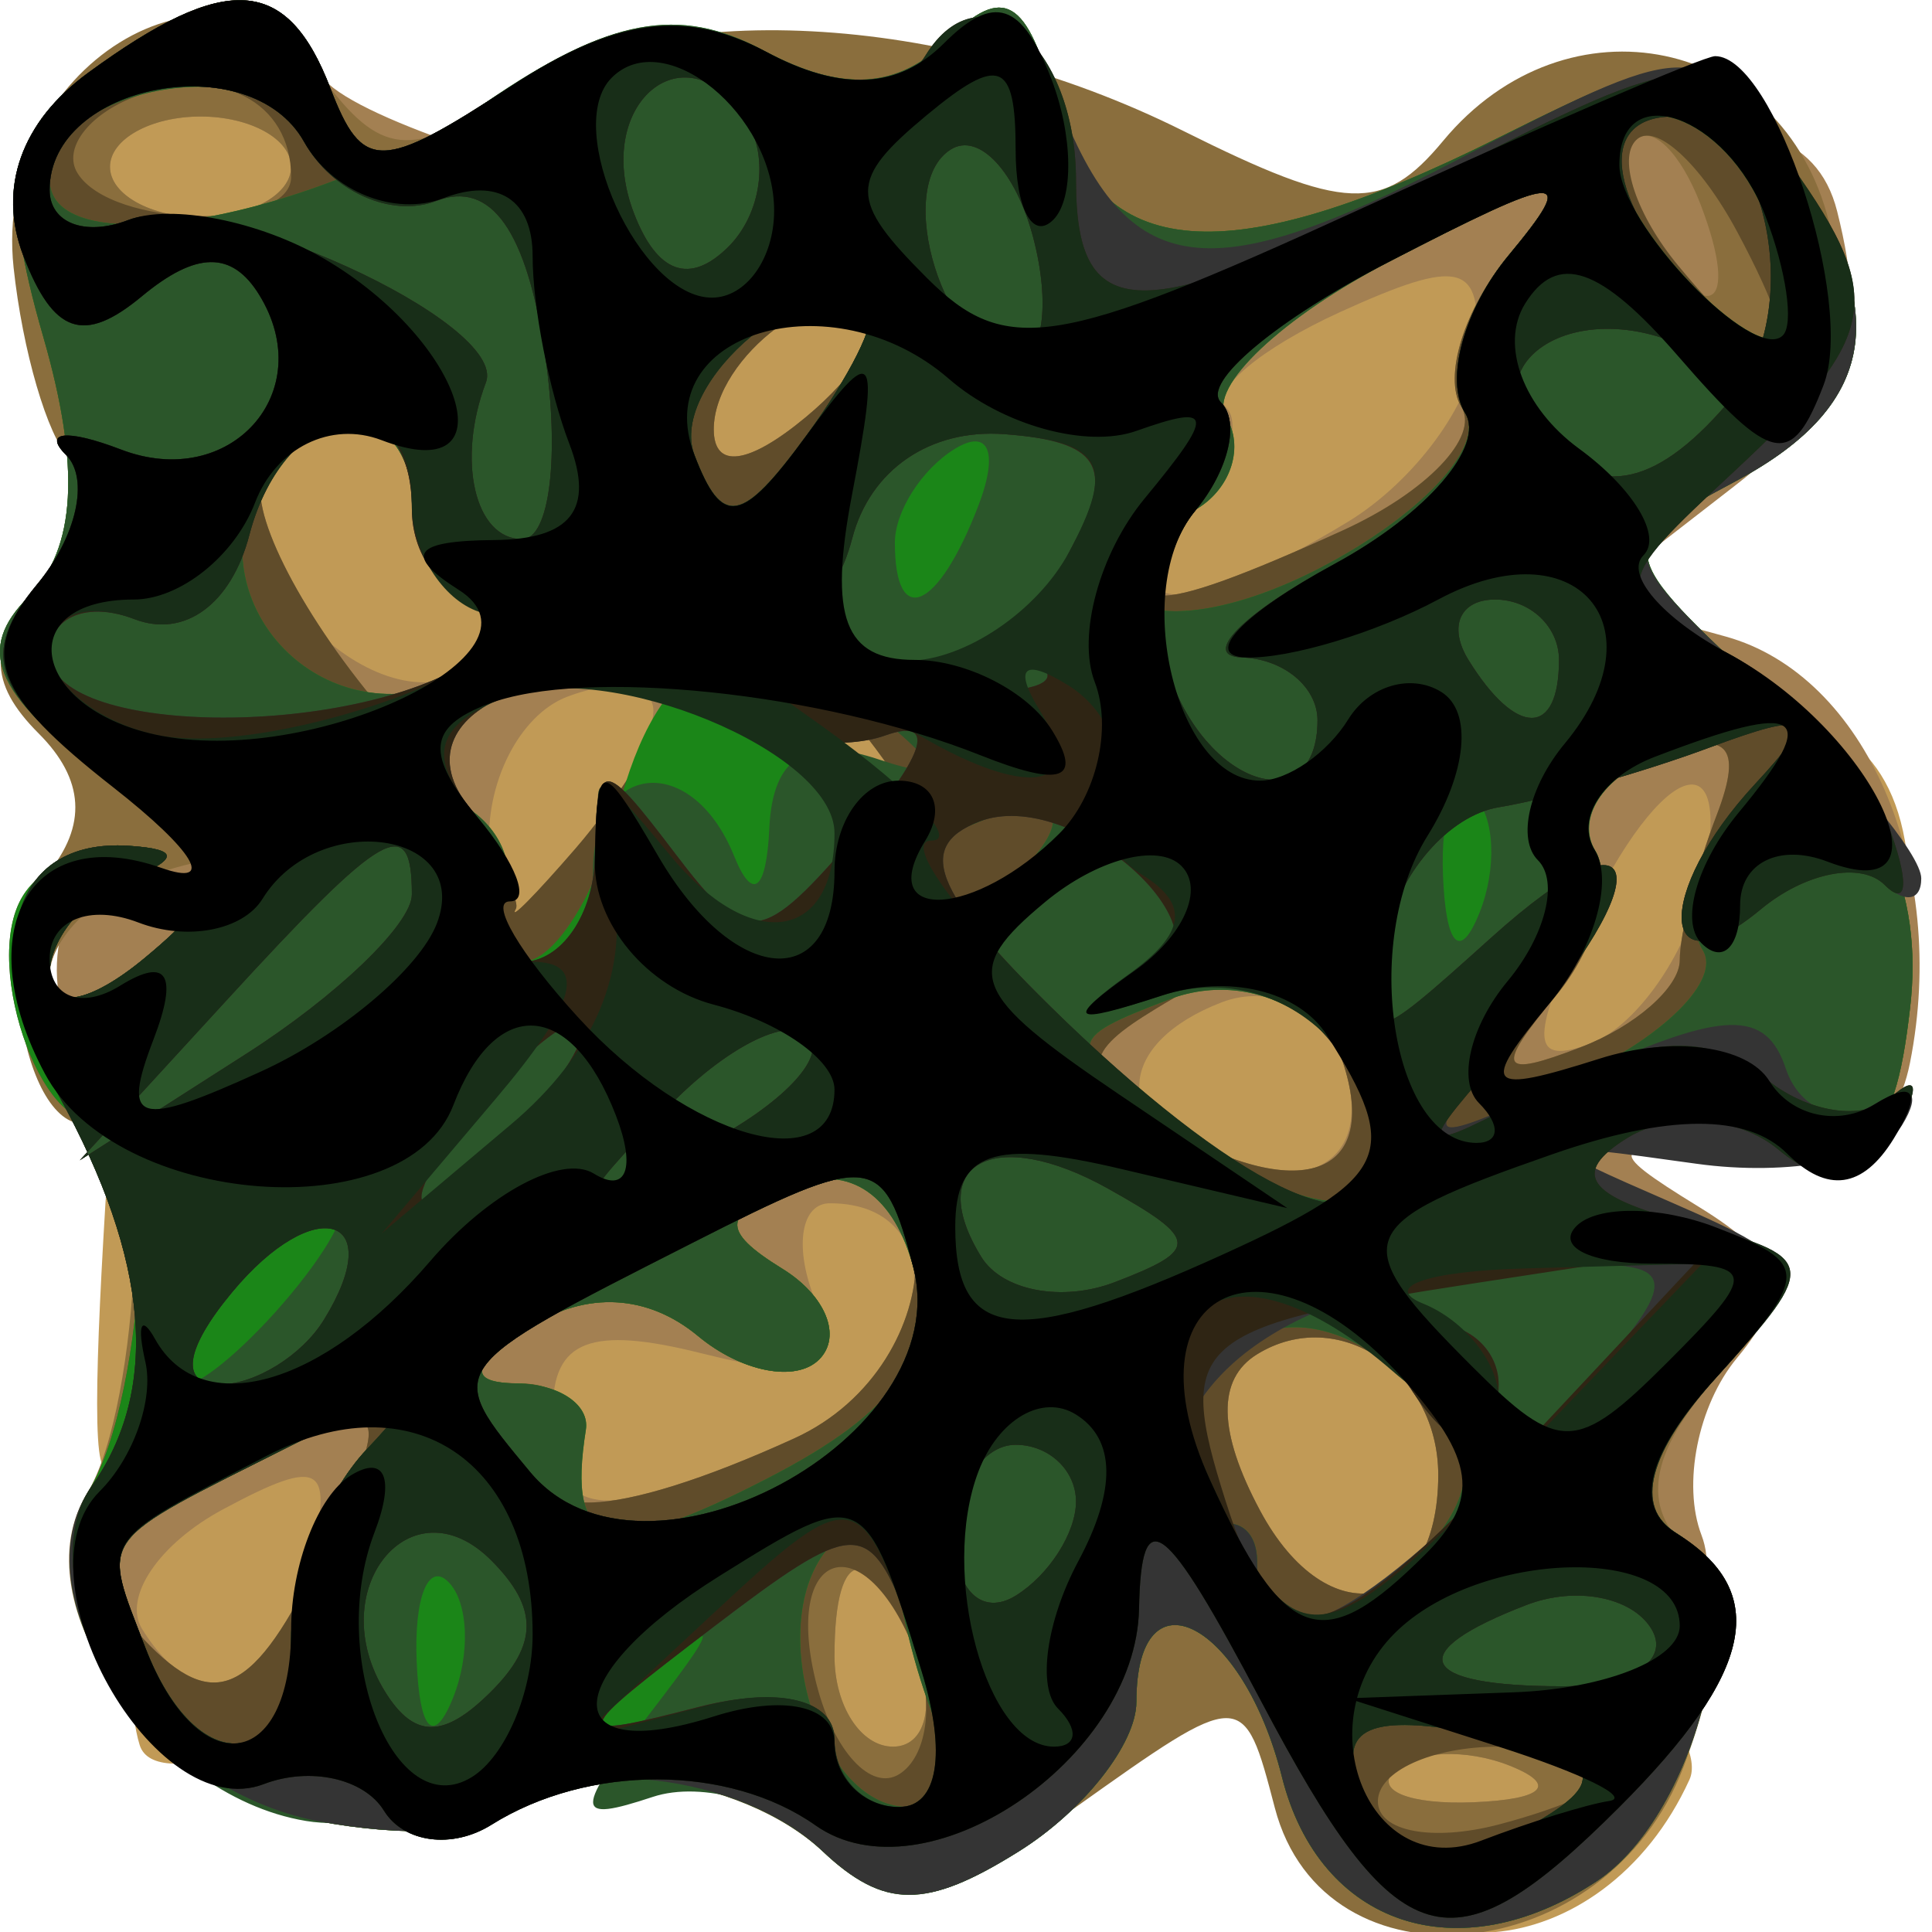<?xml version="1.0" encoding="UTF-8" standalone="no"?>
<!-- Created with Inkscape (http://www.inkscape.org/) -->
<svg
   xmlns:dc="http://purl.org/dc/elements/1.1/"
   xmlns:cc="http://web.resource.org/cc/"
   xmlns:rdf="http://www.w3.org/1999/02/22-rdf-syntax-ns#"
   xmlns:svg="http://www.w3.org/2000/svg"
   xmlns="http://www.w3.org/2000/svg"
   xmlns:sodipodi="http://inkscape.sourceforge.net/DTD/sodipodi-0.dtd"
   xmlns:inkscape="http://www.inkscape.org/namespaces/inkscape"
   sodipodi:docname="46.svg"
   sodipodi:docbase="/home/adam/workspace/Escape-j2se/src/org/spacebar/escape/j2se/resources/tiles"
   inkscape:version="0.43"
   sodipodi:version="0.32"
   id="svg9200"
   height="32px"
   width="32px">
  <defs
     id="defs3" />
  <sodipodi:namedview
     inkscape:window-y="102"
     inkscape:window-x="553"
     inkscape:window-height="541"
     inkscape:window-width="792"
     inkscape:document-units="px"
     inkscape:grid-bbox="true"
     showgrid="true"
     inkscape:current-layer="layer1"
     inkscape:cy="15.999999"
     inkscape:cx="16"
     inkscape:zoom="11.197802"
     inkscape:pageshadow="2"
     inkscape:pageopacity="0.0"
     borderopacity="1.0"
     bordercolor="#666666"
     pagecolor="#ffffff"
     id="base" />
  <g
     inkscape:groupmode="layer"
     inkscape:label="Layer 1"
     id="layer1">
    <g
       style="opacity:1"
       id="g7307"
       transform="translate(-425.497,-209.37)">
      <path
         style="fill:#c19a56"
         d="M 437.683,235.431 C 437.368,234.609 428.323,239.888 427.811,238.275 C 427.466,237.189 427.761,233.675 427.243,233.675 C 426.726,233.675 427.832,222.506 427.916,218.48 C 428.04,212.568 425.791,211.715 427.247,210.901 C 428.506,210.196 431.356,212.376 432.359,213.208 C 433.196,213.903 451.269,211.5 450.906,213.425 L 450.319,221.404 C 452.571,221.424 456.848,219.751 457.112,223.837 C 457.325,227.144 451.351,226.649 449.862,228.74 C 447.285,232.359 454.095,237.497 453.48,238.846 C 452.053,241.978 448.268,242.296 447.488,239.316 C 446.971,237.337 445.588,236.712 443.072,238.691 C 440.054,241.064 438.448,237.425 437.683,235.431 z "
         id="path7333"
         sodipodi:nodetypes="cccccccccccccc" />
      <path
         style="fill:#a38052"
         d="M 438.569,238.733 C 438.18,237.718 433.819,238.366 433.819,239.331 C 433.819,239.439 432.64,238.168 431.198,238.342 C 429.225,238.58 428.039,237.971 427.21,236.151 C 426.604,234.821 427.897,233.86 428.232,232.988 C 428.566,232.115 427.356,228.68 426.611,226.423 C 425.532,223.153 429.881,222.653 428.988,221.578 C 428.131,220.544 427.265,215.889 427.087,214.562 C 426.655,211.336 429.055,208.219 430.822,210.635 C 431.788,211.956 442.645,214.459 445.609,214.088 C 450.983,211.807 455.265,210.235 455.926,212.87 C 456.464,215.014 456.108,215.961 454.212,217.431 L 451.819,219.287 L 454.08,219.913 C 456.402,220.556 457.776,223.733 457.133,226.971 C 456.878,228.253 456.03,228.717 454.295,228.522 C 452.098,228.275 452.023,228.369 453.625,229.353 C 455.042,230.223 455.179,230.764 454.263,231.868 C 453.621,232.642 453.358,233.959 453.679,234.796 C 454,235.633 453.395,236.731 452.874,238.102 C 451.665,241.281 448.112,241.814 447.32,238.786 C 446.803,236.807 445.469,236.63 442.953,238.609 C 439.998,240.933 439.271,240.561 438.569,238.733 z M 450.507,238.617 C 449.785,238.328 448.922,238.364 448.59,238.696 C 448.258,239.028 448.848,239.264 449.903,239.221 C 451.067,239.173 451.304,238.936 450.507,238.617 z M 440.681,236.8 C 439.944,234.879 439.319,234.879 439.319,236.8 C 439.319,237.625 439.755,238.3 440.288,238.3 C 440.821,238.3 440.997,237.625 440.681,236.8 z M 430.604,235.317 C 431.048,233.622 430.843,233.484 429.193,234.368 C 428.132,234.936 427.527,235.828 427.85,236.35 C 428.809,237.902 430.05,237.437 430.604,235.317 z M 449.319,233.8 C 449.319,232.082 447.655,230.975 446.317,231.802 C 445.651,232.213 445.668,233.083 446.367,234.389 C 447.485,236.478 449.319,236.112 449.319,233.8 z M 438.693,233.176 C 440.967,232.14 441.37,229.3 439.244,229.3 C 438.77,229.3 438.65,229.998 438.977,230.851 C 439.449,232.079 439.061,232.273 437.112,231.784 C 435.283,231.325 434.653,231.569 434.653,232.733 C 434.653,234.595 435.398,234.677 438.693,233.176 z M 447.693,226.831 C 447.396,226.058 446.516,225.671 445.736,225.97 C 443.984,226.643 443.898,227.982 445.569,228.582 C 447.374,229.229 448.315,228.453 447.693,226.831 z M 453.627,224.231 C 454.339,221.508 453.039,221.842 451.702,224.725 C 450.828,226.612 450.86,227.03 451.854,226.648 C 452.551,226.381 453.349,225.293 453.627,224.231 z M 436.319,221.14 C 436.319,220.713 435.675,220.61 434.887,220.912 C 434.1,221.214 433.523,222.353 433.605,223.444 C 433.745,225.304 433.833,225.318 435.037,223.672 C 435.742,222.707 436.319,221.568 436.319,221.14 z M 440.319,221.922 C 440.319,221.715 439.532,220.927 438.569,220.172 C 436.983,218.929 436.948,218.964 438.192,220.55 C 439.498,222.216 440.319,222.745 440.319,221.922 z M 433.519,219.533 C 432.859,219.313 432.319,218.496 432.319,217.717 C 432.319,216.246 431.118,215.835 430.021,216.931 C 428.774,218.178 431.305,221.243 433.034,220.579 C 434.093,220.173 434.273,219.785 433.519,219.533 z M 447.819,218.015 C 448.919,217.347 449.876,216.048 449.945,215.128 C 450.051,213.723 449.691,213.629 447.691,214.54 C 446.382,215.137 445.534,215.848 445.806,216.12 C 446.079,216.393 445.801,217.22 445.188,217.958 C 443.815,219.613 445.141,219.641 447.819,218.015 z M 439.91,214.557 C 439.216,213.864 437.319,215.273 437.319,216.481 C 437.319,217.145 437.893,217.069 438.843,216.28 C 439.682,215.584 440.162,214.809 439.91,214.557 z M 430.319,212.133 C 430.319,211.675 429.644,211.3 428.819,211.3 C 427.994,211.3 427.319,211.675 427.319,212.133 C 427.319,212.592 427.994,212.967 428.819,212.967 C 429.644,212.967 430.319,212.592 430.319,212.133 z "
         id="path7329"
         sodipodi:nodetypes="cccccccccccccccccccccccccccccccccccccccccccccccccccccccccccccccccccccccccccccccccc" />
      <path
         style="fill:#8a6e3d"
         d="M 439.151,240.06 C 437.761,238.745 434.889,238.397 433.866,239.42 C 433.54,239.746 432.144,239.798 430.765,239.534 C 428.003,239.006 425.823,235.913 426.939,234.106 C 427.84,232.649 428.04,227.354 427.174,227.89 C 426.03,228.597 425.251,225.087 426.278,223.849 C 426.944,223.047 426.897,222.278 426.138,221.519 C 425.293,220.673 425.297,220.032 426.153,219 C 426.785,218.239 427.006,217.321 426.645,216.96 C 426.284,216.599 425.869,215.177 425.722,213.8 C 425.371,210.504 429.054,208.217 430.822,210.635 C 431.788,211.956 432.307,212.01 433.901,210.956 C 436.388,209.313 441.127,209.559 445.091,211.536 C 447.78,212.878 448.405,212.902 449.4,211.703 C 451.451,209.232 455.022,209.98 455.79,213.041 C 456.328,215.183 456.022,216.085 454.39,217.169 L 452.302,218.555 L 454.876,220.94 C 456.683,222.615 457.356,224.14 457.134,226.063 C 456.861,228.433 456.417,228.768 453.819,228.559 C 450.945,228.328 450.919,228.36 453.207,229.328 C 455.433,230.269 455.485,230.46 453.971,232.132 C 452.863,233.357 452.672,234.253 453.37,234.951 C 454.064,235.645 454.068,236.832 453.381,238.637 C 452.111,241.977 447.431,242.444 446.612,239.313 C 446.094,237.331 446.085,237.331 443.287,239.323 C 441.019,240.938 440.228,241.079 439.151,240.06 z M 450.507,238.617 C 449.785,238.328 448.922,238.364 448.59,238.696 C 448.258,239.028 448.848,239.264 449.903,239.221 C 451.067,239.173 451.304,238.936 450.507,238.617 z M 440.681,236.8 C 439.944,234.879 439.319,234.879 439.319,236.8 C 439.319,237.625 439.755,238.3 440.288,238.3 C 440.821,238.3 440.997,237.625 440.681,236.8 z M 430.936,234.874 C 431.999,232.582 431.938,232.517 429.686,233.542 C 427.26,234.648 426.813,235.461 427.986,236.633 C 429.12,237.767 429.777,237.375 430.936,234.874 z M 449.319,233.8 C 449.319,232.082 447.655,230.975 446.317,231.802 C 445.651,232.213 445.668,233.083 446.367,234.389 C 447.485,236.478 449.319,236.112 449.319,233.8 z M 438.651,233.195 C 441.346,231.967 441.333,227.974 438.637,229.008 C 437.45,229.464 437.414,229.741 438.456,230.385 C 439.174,230.828 439.448,231.505 439.064,231.888 C 438.681,232.271 437.779,232.097 437.06,231.5 C 436.228,230.809 435.219,230.752 434.286,231.342 C 433.2,232.028 433.159,232.273 434.128,232.285 C 434.848,232.293 435.159,232.75 434.819,233.3 C 434.007,234.614 435.633,234.57 438.651,233.195 z M 447.669,226.768 C 447.024,225.089 446.381,224.975 444.449,226.198 C 443.342,226.9 443.434,227.265 444.928,228.101 C 447.179,229.361 448.43,228.752 447.669,226.768 z M 453.319,225.275 C 453.319,224.829 453.594,223.747 453.931,222.87 C 454.377,221.706 454.11,221.443 452.936,221.893 C 452.053,222.232 451.592,222.932 451.911,223.449 C 452.23,223.965 451.939,225.053 451.264,225.867 C 450.252,227.086 450.325,227.235 451.678,226.716 C 452.581,226.369 453.319,225.721 453.319,225.275 z M 429.319,223.709 C 429.319,223.519 428.644,223.622 427.819,223.938 C 426.994,224.255 426.319,224.971 426.319,225.529 C 426.319,226.115 426.955,226.018 427.819,225.3 C 428.644,224.615 429.319,223.899 429.319,223.709 z M 436.621,220.908 C 436.87,220.169 437.631,220.299 438.907,221.3 C 440.685,222.695 440.72,222.674 439.409,221.004 C 438.633,220.017 437.396,219.44 436.659,219.723 C 434.741,220.459 432.319,219.326 432.319,217.693 C 432.319,216.126 430.736,215.817 429.872,217.215 C 429.56,217.719 430.421,219.456 431.785,221.077 C 433.148,222.697 434.163,224.203 434.041,224.423 C 433.919,224.644 434.365,224.192 435.033,223.42 C 435.701,222.648 436.415,221.518 436.621,220.908 z M 447.741,218.154 C 449.124,217.523 450.007,216.604 449.702,216.11 C 449.397,215.616 449.748,214.488 450.483,213.602 C 451.649,212.196 451.394,212.211 448.476,213.719 C 446.638,214.67 445.396,215.71 445.718,216.032 C 446.039,216.353 445.801,217.22 445.188,217.958 C 443.825,219.601 444.459,219.649 447.741,218.154 z M 439.91,214.557 C 439.216,213.864 437.319,215.273 437.319,216.481 C 437.319,217.145 437.893,217.069 438.843,216.28 C 439.682,215.584 440.162,214.809 439.91,214.557 z M 453.664,212.757 C 453.339,211.908 452.858,211.428 452.596,211.69 C 452.333,211.952 452.416,212.647 452.778,213.233 C 453.764,214.829 454.34,214.519 453.664,212.757 z M 430.319,212.133 C 430.319,211.675 429.644,211.3 428.819,211.3 C 427.994,211.3 427.319,211.675 427.319,212.133 C 427.319,212.592 427.994,212.967 428.819,212.967 C 429.644,212.967 430.319,212.592 430.319,212.133 z "
         id="path7325" />
      <path
         style="fill:#604c2a"
         d="M 439.118,240.028 C 437.756,238.74 434.879,238.407 433.866,239.42 C 433.54,239.746 432.144,239.798 430.765,239.534 C 427.974,239.001 425.826,235.906 426.967,234.061 C 427.938,232.49 428.172,227.273 427.246,227.845 C 426.301,228.429 425.152,225.38 425.875,224.21 C 426.184,223.709 426.973,223.336 427.628,223.379 C 428.487,223.436 428.471,223.599 427.569,223.962 C 426.882,224.24 426.319,224.934 426.319,225.506 C 426.319,226.11 426.979,225.997 427.897,225.235 C 429.311,224.062 429.233,223.743 427.147,222.167 C 425.39,220.839 425.101,220.125 425.97,219.253 C 426.758,218.462 426.835,217.104 426.214,214.949 C 425.488,212.431 425.647,211.549 427.004,210.55 C 429.244,208.9 430.257,208.973 430.971,210.836 C 431.5,212.213 431.808,212.21 433.95,210.806 C 435.67,209.679 436.854,209.516 438.176,210.223 C 439.444,210.902 440.38,210.839 441.199,210.02 C 442.113,209.106 442.518,209.345 442.969,211.067 C 443.663,213.723 445.822,213.894 450.319,211.65 C 453.444,210.091 453.701,210.102 454.973,211.841 C 456.864,214.428 456.651,216.052 454.251,217.337 C 452.205,218.432 452.211,218.47 454.816,220.885 C 456.678,222.61 457.357,224.128 457.134,226.063 C 456.861,228.433 456.417,228.768 453.819,228.559 C 450.945,228.328 450.919,228.36 453.207,229.328 C 455.475,230.287 455.509,230.432 453.892,232.22 C 452.728,233.506 452.539,234.318 453.295,234.785 C 454.551,235.561 453.64,239.411 451.934,240.535 C 449.652,242.038 447.35,241.271 446.73,238.8 C 446.084,236.226 444.319,235.318 444.319,237.559 C 444.319,238.252 443.441,239.367 442.368,240.037 C 440.833,240.996 440.141,240.994 439.118,240.028 z M 452.319,238.683 C 452.319,238.473 451.419,238.3 450.319,238.3 C 449.219,238.3 448.319,238.708 448.319,239.206 C 448.319,239.705 449.219,239.877 450.319,239.59 C 451.419,239.302 452.319,238.894 452.319,238.683 z M 440.669,236.768 C 439.822,234.561 438.429,235.003 439.027,237.289 C 439.313,238.383 439.926,239.043 440.389,238.757 C 440.853,238.47 440.978,237.575 440.669,236.768 z M 430.936,234.874 C 431.999,232.582 431.938,232.517 429.686,233.542 C 427.26,234.648 426.813,235.461 427.986,236.633 C 429.12,237.767 429.777,237.375 430.936,234.874 z M 449.319,233.8 C 449.319,232.082 447.655,230.975 446.317,231.802 C 445.651,232.213 445.668,233.083 446.367,234.389 C 447.485,236.478 449.319,236.112 449.319,233.8 z M 438.651,233.195 C 441.346,231.967 441.333,227.974 438.637,229.008 C 437.45,229.464 437.414,229.741 438.456,230.385 C 439.174,230.828 439.448,231.505 439.064,231.888 C 438.681,232.271 437.779,232.097 437.06,231.5 C 436.228,230.809 435.219,230.752 434.286,231.342 C 433.2,232.028 433.159,232.273 434.128,232.285 C 434.848,232.293 435.159,232.75 434.819,233.3 C 434.007,234.614 435.633,234.57 438.651,233.195 z M 447.669,226.768 C 447.024,225.089 446.381,224.975 444.449,226.198 C 443.342,226.9 443.434,227.265 444.928,228.101 C 447.179,229.361 448.43,228.752 447.669,226.768 z M 453.319,225.275 C 453.319,224.829 453.594,223.747 453.931,222.87 C 454.377,221.706 454.11,221.443 452.936,221.893 C 452.053,222.232 451.592,222.932 451.911,223.449 C 452.23,223.965 451.939,225.053 451.264,225.867 C 450.252,227.086 450.325,227.235 451.678,226.716 C 452.581,226.369 453.319,225.721 453.319,225.275 z M 436.621,220.908 C 436.87,220.169 437.631,220.299 438.907,221.3 C 440.685,222.695 440.72,222.674 439.409,221.004 C 438.633,220.017 437.396,219.44 436.659,219.723 C 434.741,220.459 432.319,219.326 432.319,217.693 C 432.319,216.126 430.736,215.817 429.872,217.215 C 429.56,217.719 430.421,219.456 431.785,221.077 C 433.148,222.697 434.163,224.203 434.041,224.423 C 433.919,224.644 434.365,224.192 435.033,223.42 C 435.701,222.648 436.415,221.518 436.621,220.908 z M 447.741,218.154 C 449.124,217.523 450.007,216.604 449.702,216.11 C 449.397,215.616 449.748,214.488 450.483,213.602 C 451.649,212.196 451.394,212.211 448.476,213.719 C 446.638,214.67 445.396,215.71 445.718,216.032 C 446.039,216.353 445.801,217.22 445.188,217.958 C 443.825,219.601 444.459,219.649 447.741,218.154 z M 439.91,214.557 C 439.216,213.864 437.319,215.273 437.319,216.481 C 437.319,217.145 437.893,217.069 438.843,216.28 C 439.682,215.584 440.162,214.809 439.91,214.557 z M 454.273,213.214 C 453.659,212.067 452.904,211.381 452.596,211.69 C 452.287,211.999 452.603,212.938 453.299,213.776 C 455.097,215.942 455.583,215.662 454.273,213.214 z M 430.319,212.3 C 430.319,211.048 429.125,210.437 427.727,210.974 C 426.959,211.268 426.533,211.837 426.781,212.238 C 427.345,213.151 430.319,213.203 430.319,212.3 z "
         id="path7321" />
      <path
         style="fill:#1b8618"
         d="M 439.118,240.028 C 437.756,238.74 434.879,238.407 433.866,239.42 C 433.54,239.746 432.144,239.798 430.765,239.534 C 427.974,239.001 425.826,235.906 426.967,234.061 C 427.938,232.49 428.172,227.273 427.246,227.845 C 426.301,228.429 425.152,225.38 425.875,224.21 C 426.184,223.709 426.973,223.336 427.628,223.379 C 428.487,223.436 428.471,223.599 427.569,223.962 C 426.882,224.24 426.319,224.934 426.319,225.506 C 426.319,226.11 426.979,225.997 427.897,225.235 C 429.311,224.062 429.233,223.743 427.147,222.167 C 425.39,220.839 425.101,220.125 425.97,219.253 C 426.758,218.462 426.835,217.104 426.214,214.949 C 425.486,212.424 425.646,211.55 427.022,210.537 C 429.04,209.051 430.54,209.356 431.083,211.363 C 431.385,212.479 431.269,212.513 430.565,211.516 C 429.637,210.201 426.319,210.849 426.319,212.345 C 426.319,213.786 430.708,213.011 433.543,211.068 C 435.582,209.67 436.737,209.453 438.14,210.204 C 439.45,210.905 440.369,210.85 441.199,210.02 C 442.113,209.106 442.518,209.345 442.969,211.067 C 443.663,213.723 445.822,213.894 450.319,211.65 C 453.444,210.091 453.701,210.102 454.973,211.841 C 456.864,214.428 456.651,216.052 454.251,217.337 C 452.205,218.432 452.211,218.47 454.816,220.885 C 456.678,222.61 457.357,224.128 457.134,226.063 C 456.861,228.433 456.417,228.768 453.819,228.559 C 450.945,228.328 450.919,228.36 453.207,229.328 C 455.475,230.287 455.509,230.432 453.892,232.22 C 452.728,233.506 452.539,234.318 453.295,234.785 C 454.551,235.561 453.64,239.411 451.934,240.535 C 449.652,242.038 447.35,241.271 446.73,238.8 C 446.084,236.226 444.319,235.318 444.319,237.559 C 444.319,238.252 443.441,239.367 442.368,240.037 C 440.833,240.996 440.141,240.994 439.118,240.028 z M 451.161,239.419 C 452.147,238.794 451.839,238.441 450.002,238.09 C 448.194,237.745 447.645,237.984 448.017,238.956 C 448.613,240.507 449.288,240.606 451.161,239.419 z M 440.926,237.718 C 440.592,236.848 440.319,235.633 440.319,235.018 C 440.319,234.249 439.997,234.222 439.286,234.933 C 438.111,236.109 439.022,239.3 440.533,239.3 C 441.083,239.3 441.26,238.588 440.926,237.718 z M 430.319,236.5 C 430.319,235.51 430.882,234.105 431.569,233.378 C 432.604,232.283 432.389,232.272 430.319,233.313 C 427.045,234.961 427.18,234.774 427.903,236.657 C 428.746,238.854 430.319,238.752 430.319,236.5 z M 449.173,234.976 C 449.975,234.01 449.954,233.335 449.095,232.476 C 447.329,230.709 445.616,231.057 445.029,233.301 C 444.741,234.402 444.914,235.051 445.412,234.742 C 445.911,234.434 446.319,234.659 446.319,235.241 C 446.319,236.709 447.853,236.566 449.173,234.976 z M 440.632,230.389 C 440.312,229.165 439.569,228.651 438.637,229.008 C 437.45,229.464 437.414,229.741 438.456,230.385 C 439.174,230.828 439.448,231.505 439.064,231.888 C 438.681,232.271 437.779,232.097 437.06,231.5 C 436.228,230.809 435.219,230.752 434.286,231.342 C 433.289,231.972 433.22,232.274 434.069,232.285 C 434.757,232.293 435.266,232.637 435.201,233.05 C 434.884,235.055 435.553,235.23 438.231,233.846 C 440.35,232.75 441.004,231.809 440.632,230.389 z M 448.304,228.55 C 448.264,226.611 446.519,225.286 444.849,225.927 C 443.106,226.596 443.107,226.672 444.87,227.961 C 446.905,229.449 448.327,229.693 448.304,228.55 z M 453.702,225.11 C 453.397,224.616 453.691,223.557 454.356,222.756 C 455.671,221.171 455.334,220.973 452.907,221.905 C 452.04,222.237 451.597,222.941 451.923,223.468 C 452.249,223.995 451.692,225.335 450.686,226.447 C 448.88,228.443 448.891,228.452 451.557,227.237 C 453.042,226.561 454.007,225.604 453.702,225.11 z M 435.73,222.8 C 436.378,220.216 437.741,219.555 438.819,221.3 C 439.159,221.85 439.961,222.3 440.601,222.3 C 441.241,222.3 440.763,221.599 439.54,220.742 C 438.317,219.885 436.907,219.437 436.408,219.745 C 435.013,220.607 432.319,219.255 432.319,217.693 C 432.319,216.129 430.736,215.816 429.875,217.21 C 428.709,219.096 430.511,221.372 432.688,220.764 C 434.2,220.342 434.425,220.442 433.462,221.109 C 432.499,221.777 432.431,222.251 433.229,222.744 C 433.846,223.126 434.093,223.857 433.776,224.369 C 433.46,224.881 433.629,225.3 434.152,225.3 C 434.675,225.3 435.385,224.175 435.73,222.8 z M 442.812,223.311 C 443.162,222.745 442.761,222.577 441.871,222.918 C 440.139,223.583 439.822,224.3 441.26,224.3 C 441.778,224.3 442.476,223.855 442.812,223.311 z M 449.766,216.214 C 449.425,215.663 449.748,214.488 450.483,213.602 C 451.665,212.177 451.44,212.187 448.537,213.688 C 446.731,214.621 445.501,215.785 445.803,216.273 C 446.105,216.762 445.894,217.444 445.336,217.79 C 442.858,219.321 444.627,220.192 447.352,218.783 C 449.02,217.921 450.106,216.764 449.766,216.214 z M 439.881,214.528 C 439.01,213.657 436.537,215.704 437.001,216.912 C 437.459,218.106 437.783,218.048 438.856,216.581 C 439.571,215.603 440.032,214.679 439.881,214.528 z M 454.736,212.943 C 454.093,211.268 452.319,210.649 452.319,212.1 C 452.319,213.073 454.55,215.402 455.026,214.926 C 455.213,214.739 455.083,213.847 454.736,212.943 z "
         id="path7319" />
      <path
         style="stroke-opacity:1;stroke-miterlimit:4;stroke-width:0.3;stroke:none;fill:#2b562a"
         d="M 439.109,239.947 C 438.39,239.228 437.13,238.861 436.31,239.132 C 434.996,239.567 434.993,239.399 436.289,237.713 C 437.597,236.011 437.486,236.026 435.289,237.85 C 433.901,239.002 431.832,239.739 430.567,239.531 C 427.956,239.101 425.792,235.724 427.016,233.986 C 428.15,232.376 427.972,230.245 426.477,227.529 C 425.147,225.114 425.665,223.249 427.628,223.379 C 428.487,223.436 428.471,223.599 427.569,223.962 C 426.882,224.24 426.319,224.934 426.319,225.506 C 426.319,226.11 426.979,225.997 427.897,225.235 C 429.311,224.062 429.233,223.743 427.147,222.167 C 425.39,220.839 425.101,220.125 425.97,219.253 C 426.758,218.462 426.835,217.104 426.214,214.949 C 425.486,212.424 425.646,211.55 427.022,210.537 C 429.04,209.051 430.54,209.356 431.083,211.363 C 431.385,212.479 431.269,212.513 430.565,211.516 C 429.637,210.201 426.319,210.849 426.319,212.345 C 426.319,213.786 430.708,213.011 433.543,211.068 C 435.582,209.67 436.737,209.453 438.14,210.204 C 439.45,210.905 440.369,210.85 441.199,210.02 C 442.113,209.106 442.518,209.345 442.969,211.067 C 443.663,213.723 445.822,213.894 450.319,211.65 C 453.444,210.091 453.701,210.102 454.973,211.841 C 456.864,214.428 456.651,216.052 454.251,217.337 C 452.205,218.432 452.211,218.47 454.816,220.885 C 456.678,222.61 457.357,224.128 457.134,226.063 C 456.861,228.433 456.417,228.768 453.819,228.559 C 450.945,228.328 450.919,228.36 453.207,229.328 C 455.475,230.287 455.509,230.432 453.892,232.22 C 452.728,233.506 452.539,234.318 453.295,234.785 C 454.551,235.561 453.64,239.411 451.934,240.535 C 449.652,242.038 447.35,241.271 446.73,238.8 C 446.084,236.226 444.319,235.318 444.319,237.559 C 444.319,238.252 443.441,239.367 442.368,240.037 C 440.818,241.006 440.149,240.987 439.109,239.947 z M 451.161,239.419 C 452.147,238.794 451.839,238.441 450.002,238.09 C 448.194,237.745 447.645,237.984 448.017,238.956 C 448.613,240.507 449.288,240.606 451.161,239.419 z M 440.926,237.718 C 440.592,236.848 440.319,235.633 440.319,235.018 C 440.319,234.249 439.997,234.222 439.286,234.933 C 438.111,236.109 439.022,239.3 440.533,239.3 C 441.083,239.3 441.26,238.588 440.926,237.718 z M 430.319,236.5 C 430.319,235.51 430.882,234.105 431.569,233.378 C 432.604,232.283 432.389,232.272 430.319,233.313 C 427.045,234.961 427.18,234.774 427.903,236.657 C 428.746,238.854 430.319,238.752 430.319,236.5 z M 432.923,235.571 C 432.591,235.239 432.355,235.829 432.398,236.883 C 432.446,238.048 432.683,238.285 433.002,237.488 C 433.291,236.766 433.256,235.903 432.923,235.571 z M 449.173,234.976 C 449.975,234.01 449.954,233.335 449.095,232.476 C 447.329,230.709 445.616,231.057 445.029,233.301 C 444.741,234.402 444.914,235.051 445.412,234.742 C 445.911,234.434 446.319,234.659 446.319,235.241 C 446.319,236.709 447.853,236.566 449.173,234.976 z M 440.632,230.389 C 440.312,229.165 439.569,228.651 438.637,229.008 C 437.45,229.464 437.414,229.741 438.456,230.385 C 439.174,230.828 439.448,231.505 439.064,231.888 C 438.681,232.271 437.779,232.097 437.06,231.5 C 436.228,230.809 435.219,230.752 434.286,231.342 C 433.289,231.972 433.22,232.274 434.069,232.285 C 434.757,232.293 435.266,232.637 435.201,233.05 C 434.884,235.055 435.553,235.23 438.231,233.846 C 440.35,232.75 441.004,231.809 440.632,230.389 z M 430.319,230.8 C 431.004,229.975 431.339,229.3 431.064,229.3 C 430.789,229.3 430.004,229.975 429.319,230.8 C 428.635,231.625 428.299,232.3 428.574,232.3 C 428.849,232.3 429.635,231.625 430.319,230.8 z M 448.304,228.55 C 448.264,226.611 446.519,225.286 444.849,225.927 C 443.106,226.596 443.107,226.672 444.87,227.961 C 446.905,229.449 448.327,229.693 448.304,228.55 z M 453.702,225.11 C 453.397,224.616 453.691,223.557 454.356,222.756 C 455.671,221.171 455.334,220.973 452.907,221.905 C 452.04,222.237 451.597,222.941 451.923,223.468 C 452.249,223.995 451.692,225.335 450.686,226.447 C 448.88,228.443 448.891,228.452 451.557,227.237 C 453.042,226.561 454.007,225.604 453.702,225.11 z M 435.319,223.8 C 435.319,221.984 436.954,221.809 437.657,223.55 C 437.963,224.309 438.192,224.125 438.24,223.081 C 438.295,221.899 438.865,221.547 440.069,221.954 C 441.249,222.353 441.086,221.999 439.567,220.865 C 438.329,219.941 436.907,219.437 436.408,219.745 C 435.013,220.607 432.319,219.255 432.319,217.693 C 432.319,216.129 430.736,215.816 429.875,217.21 C 428.709,219.096 430.511,221.372 432.688,220.764 C 434.2,220.342 434.425,220.442 433.462,221.109 C 432.499,221.777 432.431,222.251 433.229,222.744 C 433.846,223.126 434.093,223.857 433.776,224.369 C 433.46,224.881 433.678,225.3 434.26,225.3 C 434.843,225.3 435.319,224.625 435.319,223.8 z M 449.923,222.571 C 449.591,222.239 449.355,222.829 449.398,223.883 C 449.446,225.048 449.683,225.285 450.002,224.488 C 450.291,223.766 450.256,222.903 449.923,222.571 z M 442.812,223.311 C 443.162,222.745 442.761,222.577 441.871,222.918 C 440.139,223.583 439.822,224.3 441.26,224.3 C 441.778,224.3 442.476,223.855 442.812,223.311 z M 449.766,216.214 C 449.425,215.663 449.748,214.488 450.483,213.602 C 451.665,212.177 451.44,212.187 448.537,213.688 C 446.731,214.621 445.501,215.785 445.803,216.273 C 446.105,216.762 445.894,217.444 445.336,217.79 C 442.858,219.321 444.627,220.192 447.352,218.783 C 449.02,217.921 450.106,216.764 449.766,216.214 z M 441.701,217.748 C 442.042,216.858 441.875,216.457 441.308,216.807 C 440.764,217.143 440.319,217.841 440.319,218.359 C 440.319,219.797 441.036,219.48 441.701,217.748 z M 439.881,214.528 C 439.01,213.657 436.537,215.704 437.001,216.912 C 437.459,218.106 437.783,218.048 438.856,216.581 C 439.571,215.603 440.032,214.679 439.881,214.528 z M 454.736,212.943 C 454.093,211.268 452.319,210.649 452.319,212.1 C 452.319,213.073 454.55,215.402 455.026,214.926 C 455.213,214.739 455.083,213.847 454.736,212.943 z "
         id="path7317" />
      <path
         style="fill:#343434"
         d="M 439.118,240.028 C 437.756,238.74 434.879,238.407 433.866,239.42 C 433.54,239.746 432.144,239.798 430.765,239.534 C 427.928,238.992 425.755,235.776 427.016,233.986 C 428.15,232.376 427.972,230.245 426.477,227.529 C 425.147,225.114 425.665,223.249 427.628,223.379 C 428.487,223.436 428.471,223.599 427.569,223.962 C 426.882,224.24 426.319,224.934 426.319,225.506 C 426.319,226.11 426.979,225.997 427.897,225.235 C 429.312,224.061 429.24,223.749 427.196,222.207 C 425.369,220.829 425.154,220.204 426.11,219.052 C 426.765,218.262 426.982,217.296 426.591,216.905 C 426.2,216.514 426.608,216.474 427.499,216.815 C 429.312,217.511 430.785,215.862 429.789,214.251 C 429.339,213.523 428.746,213.531 427.847,214.277 C 426.885,215.076 426.381,214.902 425.882,213.602 C 425.456,212.492 425.849,211.386 426.956,210.576 C 429.248,208.901 430.254,208.966 430.971,210.836 C 431.5,212.213 431.808,212.21 433.95,210.806 C 435.67,209.679 436.854,209.516 438.176,210.223 C 439.426,210.892 440.371,210.848 441.133,210.086 C 441.96,209.259 442.439,209.467 442.963,210.883 C 444.118,214.002 445.403,214.224 449.61,212.031 C 453.482,210.013 453.632,210.007 454.956,211.819 C 456.864,214.428 456.657,216.049 454.251,217.337 C 452.201,218.434 452.205,218.465 454.751,220.824 C 456.163,222.133 457.319,223.526 457.319,223.919 C 457.319,224.312 457.023,224.337 456.661,223.975 C 456.299,223.613 455.399,223.819 454.661,224.431 C 452.968,225.837 452.893,224.159 454.569,222.353 C 455.597,221.245 455.463,221.138 453.819,221.749 C 452.719,222.159 451.144,222.605 450.319,222.741 C 449.494,222.877 448.654,223.846 448.453,224.894 C 448.093,226.768 448.122,226.768 450.203,224.895 C 452.744,222.608 453.033,223.853 450.588,226.555 C 448.904,228.416 448.935,228.432 451.759,227.145 C 454.049,226.102 454.748,226.086 455.075,227.068 C 455.303,227.752 455.971,228.015 456.559,227.652 C 457.147,227.288 457.344,227.45 456.998,228.011 C 456.651,228.573 455.119,228.858 453.593,228.645 C 450.874,228.265 450.867,228.278 453.207,229.297 C 455.475,230.285 455.509,230.433 453.892,232.22 C 452.728,233.506 452.539,234.318 453.295,234.785 C 454.551,235.561 453.64,239.411 451.934,240.535 C 449.652,242.038 447.35,241.271 446.73,238.8 C 446.084,236.226 444.319,235.318 444.319,237.559 C 444.319,238.252 443.441,239.367 442.368,240.037 C 440.833,240.996 440.141,240.994 439.118,240.028 z M 451.161,239.419 C 452.147,238.794 451.839,238.441 450.002,238.09 C 448.194,237.745 447.645,237.984 448.017,238.956 C 448.613,240.507 449.288,240.606 451.161,239.419 z M 441.249,238.55 C 441.21,238.137 440.873,237.037 440.499,236.104 C 439.87,234.536 439.632,234.551 437.319,236.314 C 434.911,238.151 434.901,238.199 437.069,237.643 C 438.404,237.301 439.319,237.521 439.319,238.183 C 439.319,238.798 439.769,239.3 440.319,239.3 C 440.869,239.3 441.288,238.963 441.249,238.55 z M 430.319,236.5 C 430.319,235.51 430.882,234.105 431.569,233.378 C 432.604,232.283 432.389,232.272 430.319,233.313 C 427.045,234.961 427.18,234.774 427.903,236.657 C 428.746,238.854 430.319,238.752 430.319,236.5 z M 433.632,235.213 C 432.304,233.885 430.833,235.704 431.873,237.387 C 432.357,238.17 432.849,238.17 433.632,237.387 C 434.415,236.604 434.415,235.996 433.632,235.213 z M 452.846,236.344 C 452.521,235.818 451.595,235.641 450.787,235.951 C 448.72,236.744 448.964,237.3 451.378,237.3 C 452.511,237.3 453.171,236.87 452.846,236.344 z M 443.319,234.241 C 443.319,233.723 442.869,233.3 442.319,233.3 C 441.769,233.3 441.319,234.002 441.319,234.859 C 441.319,235.716 441.769,236.14 442.319,235.8 C 442.869,235.46 443.319,234.759 443.319,234.241 z M 450.819,233.3 C 453.349,230.659 453.461,230.302 451.756,230.314 C 448.04,230.34 445.501,231.499 445.005,233.394 C 444.73,234.444 444.914,235.051 445.412,234.742 C 445.911,234.434 446.319,234.659 446.319,235.241 C 446.319,237.065 447.84,236.409 450.819,233.3 z M 448.819,232.3 C 448.479,231.75 448.678,231.3 449.26,231.3 C 449.843,231.3 450.319,231.75 450.319,232.3 C 450.319,233.581 449.611,233.581 448.819,232.3 z M 440.622,230.351 C 440.127,228.457 439.95,228.438 436.961,229.958 C 432.813,232.066 432.844,232.022 434.277,233.75 C 436.137,235.991 441.365,233.19 440.622,230.351 z M 430.86,231.233 C 431.937,229.492 430.711,229.123 429.339,230.776 C 428.551,231.726 428.475,232.3 429.138,232.3 C 429.723,232.3 430.498,231.82 430.86,231.233 z M 443.854,229.059 C 441.963,228.001 440.789,228.633 441.751,230.19 C 442.099,230.752 443.093,230.94 443.961,230.607 C 445.37,230.067 445.358,229.901 443.854,229.059 z M 434.319,227.8 C 435.004,226.975 435.339,226.3 435.064,226.3 C 434.789,226.3 434.004,226.975 433.319,227.8 C 432.635,228.625 432.299,229.3 432.574,229.3 C 432.849,229.3 433.635,228.625 434.319,227.8 z M 438.881,226.529 C 438.546,226.193 437.495,226.732 436.545,227.726 C 434.895,229.454 434.922,229.481 437.155,228.336 C 438.439,227.677 439.216,226.864 438.881,226.529 z M 448.304,228.55 C 448.27,226.885 446.575,225.254 445.239,225.602 C 444.458,225.806 444.175,225.777 444.611,225.539 C 445.969,224.795 443.253,222.388 441.72,222.976 C 440.609,223.403 440.976,224.211 443.284,226.417 C 446.195,229.199 448.336,230.108 448.304,228.55 z M 432.319,224.185 C 432.319,222.825 431.865,223.085 429.244,225.944 L 426.819,228.588 L 429.569,226.829 C 431.082,225.862 432.319,224.672 432.319,224.185 z M 435.351,223.55 C 435.381,221.91 435.464,221.907 436.673,223.498 C 437.874,225.078 438.086,225.053 439.728,223.136 C 440.842,221.834 441,221.251 440.155,221.553 C 439.42,221.815 438.064,221.642 437.142,221.168 C 434.811,219.972 431.951,221.151 433.285,222.759 C 433.844,223.433 434.006,224.28 433.644,224.642 C 433.282,225.004 433.511,225.3 434.153,225.3 C 434.794,225.3 435.334,224.512 435.351,223.55 z M 447.319,221.3 C 447.319,220.75 446.757,220.282 446.069,220.26 C 445.382,220.238 446.07,219.542 447.599,218.712 C 449.128,217.883 450.101,216.757 449.763,216.209 C 449.424,215.661 449.748,214.488 450.483,213.602 C 451.649,212.196 451.394,212.211 448.476,213.719 C 446.638,214.67 445.396,215.71 445.718,216.032 C 446.039,216.353 445.848,217.163 445.293,217.831 C 444.739,218.5 444.566,219.779 444.909,220.673 C 445.592,222.453 447.319,222.902 447.319,221.3 z M 433.319,220.3 C 434.319,219.654 434.403,219.326 433.569,219.315 C 432.882,219.307 432.319,218.625 432.319,217.8 C 432.319,215.623 430.221,215.959 429.627,218.231 C 429.327,219.379 428.554,219.944 427.721,219.624 C 426.95,219.328 426.319,219.584 426.319,220.193 C 426.319,221.553 431.263,221.629 433.319,220.3 z M 442.771,220.419 C 442.561,220.209 442.79,219.289 443.279,218.376 C 443.965,217.093 443.705,216.679 442.136,216.561 C 440.906,216.468 439.91,217.149 439.613,218.285 C 439.299,219.485 438.527,219.972 437.471,219.636 C 436.409,219.299 436.231,219.413 436.974,219.956 C 438.081,220.766 443.555,221.203 442.771,220.419 z M 451.319,220.3 C 451.319,219.75 450.843,219.3 450.26,219.3 C 449.678,219.3 449.479,219.75 449.819,220.3 C 450.611,221.581 451.319,221.581 451.319,220.3 z M 434.524,215.24 C 434.223,213.188 433.63,212.351 432.723,212.698 C 431.98,212.984 430.995,212.542 430.533,211.718 C 429.641,210.124 426.319,210.751 426.319,212.514 C 426.319,213.064 426.904,213.289 427.62,213.015 C 429.01,212.481 433.921,214.711 433.545,215.705 C 433.057,216.992 433.36,218.3 434.146,218.3 C 434.601,218.3 434.771,216.923 434.524,215.24 z M 439.881,214.528 C 439.01,213.657 436.537,215.704 437.001,216.912 C 437.459,218.106 437.783,218.048 438.856,216.581 C 439.571,215.603 440.032,214.679 439.881,214.528 z M 454.214,215.927 C 455.417,214.478 454.729,211.3 453.212,211.3 C 451.942,211.3 452.108,212.672 453.569,214.247 C 454.589,215.346 454.502,215.483 453.101,214.991 C 451.329,214.368 449.88,215.527 451.013,216.661 C 452.001,217.649 452.969,217.427 454.214,215.927 z M 442.612,213.311 C 442.326,212.217 441.713,211.557 441.249,211.843 C 440.265,212.452 441.158,215.3 442.333,215.3 C 442.772,215.3 442.898,214.405 442.612,213.311 z M 437.863,211.371 C 436.88,209.78 435.296,211.076 435.996,212.899 C 436.38,213.902 436.925,214.094 437.565,213.454 C 438.104,212.915 438.238,211.978 437.863,211.371 z "
         id="path7315" />
      <path
         style="fill:#2f2514"
         d="M 446.387,237.55 C 444.78,234.505 444.399,234.217 444.363,236.015 C 444.313,238.525 440.808,240.873 439.005,239.604 C 437.57,238.593 435.242,238.588 433.638,239.593 C 432.989,240 432.187,239.895 431.856,239.36 C 431.526,238.825 430.629,238.628 429.864,238.921 C 428.139,239.583 425.858,235.631 427.016,233.986 C 428.15,232.376 427.972,230.245 426.477,227.529 C 425.147,225.114 425.665,223.249 427.628,223.379 C 428.487,223.436 428.471,223.599 427.569,223.962 C 426.882,224.24 426.319,224.934 426.319,225.506 C 426.319,226.11 426.979,225.997 427.897,225.235 C 429.312,224.061 429.24,223.749 427.196,222.207 C 425.369,220.829 425.154,220.204 426.11,219.052 C 426.765,218.262 426.982,217.296 426.591,216.905 C 426.2,216.514 426.608,216.474 427.499,216.815 C 429.312,217.511 430.785,215.862 429.789,214.251 C 429.339,213.523 428.746,213.531 427.847,214.277 C 426.885,215.076 426.381,214.902 425.882,213.602 C 425.456,212.492 425.849,211.386 426.956,210.576 C 429.248,208.901 430.254,208.966 430.971,210.836 C 431.5,212.213 431.808,212.21 433.95,210.806 C 435.728,209.642 436.834,209.505 438.269,210.273 C 439.576,210.973 440.401,210.977 440.828,210.286 C 441.747,208.798 443.319,210.106 443.319,212.359 C 443.319,214.831 444.418,214.8 449.54,212.187 C 453.509,210.163 453.736,210.15 455,211.878 C 456.766,214.293 456.679,214.887 454.223,217.175 C 452.148,219.108 452.147,219.137 454.106,220.186 C 455.194,220.768 456.386,222.031 456.754,222.992 C 457.123,223.953 457.105,224.419 456.714,224.028 C 456.323,223.637 455.399,223.819 454.661,224.431 C 452.968,225.837 452.893,224.159 454.569,222.353 C 455.597,221.245 455.463,221.138 453.819,221.749 C 452.719,222.159 451.144,222.605 450.319,222.741 C 449.494,222.877 448.654,223.846 448.453,224.894 C 448.093,226.768 448.122,226.768 450.203,224.895 C 452.756,222.597 453.023,223.849 450.569,226.617 C 448.868,228.536 448.884,228.557 451.133,227.376 C 452.776,226.513 453.818,226.469 454.725,227.222 C 455.428,227.805 456.371,227.949 456.822,227.541 C 457.272,227.134 457.303,227.384 456.891,228.099 C 456.382,228.98 455.758,229.079 454.947,228.406 C 454.29,227.861 453.167,227.776 452.451,228.218 C 451.507,228.802 451.776,229.186 453.429,229.618 C 455.618,230.191 455.638,230.29 453.948,232.158 C 452.8,233.426 452.559,234.33 453.254,234.76 C 454.831,235.735 454.558,237.061 452.319,239.3 C 449.525,242.094 448.65,241.836 446.387,237.55 z M 451.161,239.419 C 452.147,238.794 451.839,238.441 450.002,238.09 C 448.194,237.745 447.645,237.984 448.017,238.956 C 448.613,240.507 449.288,240.606 451.161,239.419 z M 441.249,238.55 C 441.21,238.137 440.873,237.037 440.499,236.104 C 439.87,234.536 439.632,234.551 437.319,236.314 C 434.911,238.151 434.901,238.199 437.069,237.643 C 438.404,237.301 439.319,237.521 439.319,238.183 C 439.319,238.798 439.769,239.3 440.319,239.3 C 440.869,239.3 441.288,238.963 441.249,238.55 z M 430.319,236.5 C 430.319,235.51 430.882,234.105 431.569,233.378 C 432.604,232.283 432.389,232.272 430.319,233.313 C 427.045,234.961 427.18,234.774 427.903,236.657 C 428.746,238.854 430.319,238.752 430.319,236.5 z M 433.632,235.213 C 432.304,233.885 430.833,235.704 431.873,237.387 C 432.357,238.17 432.849,238.17 433.632,237.387 C 434.415,236.604 434.415,235.996 433.632,235.213 z M 452.846,236.344 C 452.521,235.818 451.595,235.641 450.787,235.951 C 448.72,236.744 448.964,237.3 451.378,237.3 C 452.511,237.3 453.171,236.87 452.846,236.344 z M 443.319,234.241 C 443.319,233.723 442.869,233.3 442.319,233.3 C 441.769,233.3 441.319,234.002 441.319,234.859 C 441.319,235.716 441.769,236.14 442.319,235.8 C 442.869,235.46 443.319,234.759 443.319,234.241 z M 450.882,233.163 L 453.819,230.027 L 449.945,230.621 C 445.246,231.341 444.959,231.59 445.795,234.225 C 446.679,237.009 447.427,236.853 450.882,233.163 z M 448.819,232.3 C 448.479,231.75 448.678,231.3 449.26,231.3 C 449.843,231.3 450.319,231.75 450.319,232.3 C 450.319,233.581 449.611,233.581 448.819,232.3 z M 440.622,230.351 C 440.127,228.457 439.95,228.438 436.961,229.958 C 432.813,232.066 432.844,232.022 434.277,233.75 C 436.137,235.991 441.365,233.19 440.622,230.351 z M 430.86,231.233 C 431.937,229.492 430.711,229.123 429.339,230.776 C 428.551,231.726 428.475,232.3 429.138,232.3 C 429.723,232.3 430.498,231.82 430.86,231.233 z M 443.854,229.059 C 441.963,228.001 440.789,228.633 441.751,230.19 C 442.099,230.752 443.093,230.94 443.961,230.607 C 445.37,230.067 445.358,229.901 443.854,229.059 z M 434.319,227.8 C 435.004,226.975 435.339,226.3 435.064,226.3 C 434.789,226.3 434.004,226.975 433.319,227.8 C 432.635,228.625 432.299,229.3 432.574,229.3 C 432.849,229.3 433.635,228.625 434.319,227.8 z M 438.881,226.529 C 438.546,226.193 437.495,226.732 436.545,227.726 C 434.895,229.454 434.922,229.481 437.155,228.336 C 438.439,227.677 439.216,226.864 438.881,226.529 z M 448.304,228.55 C 448.27,226.885 446.575,225.254 445.239,225.602 C 444.458,225.806 444.175,225.777 444.611,225.539 C 445.969,224.795 443.253,222.388 441.72,222.976 C 440.609,223.403 440.976,224.211 443.284,226.417 C 446.195,229.199 448.336,230.108 448.304,228.55 z M 432.319,224.185 C 432.319,222.825 431.865,223.085 429.244,225.944 L 426.819,228.588 L 429.569,226.829 C 431.082,225.862 432.319,224.672 432.319,224.185 z M 435.351,223.55 C 435.381,221.91 435.464,221.907 436.673,223.498 C 437.874,225.078 438.086,225.053 439.728,223.136 C 440.842,221.834 441,221.251 440.155,221.553 C 439.42,221.815 438.064,221.642 437.142,221.168 C 434.811,219.972 431.951,221.151 433.285,222.759 C 433.844,223.433 434.006,224.28 433.644,224.642 C 433.282,225.004 433.511,225.3 434.153,225.3 C 434.794,225.3 435.334,224.512 435.351,223.55 z M 447.319,221.3 C 447.319,220.75 446.757,220.282 446.069,220.26 C 445.382,220.238 446.07,219.542 447.599,218.712 C 449.128,217.883 450.101,216.757 449.763,216.209 C 449.424,215.661 449.748,214.488 450.483,213.602 C 451.649,212.196 451.394,212.211 448.476,213.719 C 446.638,214.67 445.396,215.71 445.718,216.032 C 446.039,216.353 445.848,217.163 445.293,217.831 C 444.739,218.5 444.566,219.779 444.909,220.673 C 445.592,222.453 447.319,222.902 447.319,221.3 z M 433.319,220.3 C 434.319,219.654 434.403,219.326 433.569,219.315 C 432.882,219.307 432.319,218.625 432.319,217.8 C 432.319,215.623 430.221,215.959 429.627,218.231 C 429.327,219.379 428.554,219.944 427.721,219.624 C 426.95,219.328 426.319,219.584 426.319,220.193 C 426.319,221.553 431.263,221.629 433.319,220.3 z M 442.771,220.419 C 442.561,220.209 442.79,219.289 443.279,218.376 C 443.965,217.093 443.705,216.679 442.136,216.561 C 440.906,216.468 439.91,217.149 439.613,218.285 C 439.299,219.485 438.527,219.972 437.471,219.636 C 436.409,219.299 436.231,219.413 436.974,219.956 C 438.081,220.766 443.555,221.203 442.771,220.419 z M 451.319,220.3 C 451.319,219.75 450.843,219.3 450.26,219.3 C 449.678,219.3 449.479,219.75 449.819,220.3 C 450.611,221.581 451.319,221.581 451.319,220.3 z M 434.524,215.24 C 434.223,213.188 433.63,212.351 432.723,212.698 C 431.98,212.984 430.995,212.542 430.533,211.718 C 429.641,210.124 426.319,210.751 426.319,212.514 C 426.319,213.064 426.904,213.289 427.62,213.015 C 429.01,212.481 433.921,214.711 433.545,215.705 C 433.057,216.992 433.36,218.3 434.146,218.3 C 434.601,218.3 434.771,216.923 434.524,215.24 z M 439.881,214.528 C 439.01,213.657 436.537,215.704 437.001,216.912 C 437.459,218.106 437.783,218.048 438.856,216.581 C 439.571,215.603 440.032,214.679 439.881,214.528 z M 454.214,215.927 C 455.417,214.478 454.729,211.3 453.212,211.3 C 451.942,211.3 452.108,212.672 453.569,214.247 C 454.589,215.346 454.502,215.483 453.101,214.991 C 451.329,214.368 449.88,215.527 451.013,216.661 C 452.001,217.649 452.969,217.427 454.214,215.927 z M 442.612,213.311 C 442.326,212.217 441.713,211.557 441.249,211.843 C 440.265,212.452 441.158,215.3 442.333,215.3 C 442.772,215.3 442.898,214.405 442.612,213.311 z M 437.863,211.371 C 436.88,209.78 435.296,211.076 435.996,212.899 C 436.38,213.902 436.925,214.094 437.565,213.454 C 438.104,212.915 438.238,211.978 437.863,211.371 z "
         id="path7313" />
      <path
         style="fill:#182e18"
         d="M 446.387,237.55 C 444.78,234.505 444.399,234.217 444.363,236.015 C 444.313,238.525 440.808,240.873 439.005,239.604 C 437.57,238.593 435.242,238.588 433.638,239.593 C 432.989,240 432.187,239.895 431.856,239.36 C 431.526,238.825 430.629,238.628 429.864,238.921 C 428.139,239.583 425.858,235.631 427.016,233.986 C 428.15,232.376 427.972,230.245 426.477,227.529 C 425.147,225.114 425.665,223.249 427.628,223.379 C 428.487,223.436 428.471,223.599 427.569,223.962 C 426.882,224.24 426.319,224.934 426.319,225.506 C 426.319,226.11 426.979,225.997 427.897,225.235 C 429.312,224.061 429.24,223.749 427.196,222.207 C 425.369,220.829 425.154,220.204 426.11,219.052 C 426.765,218.262 426.982,217.296 426.591,216.905 C 426.2,216.514 426.608,216.474 427.499,216.815 C 429.312,217.511 430.785,215.862 429.789,214.251 C 429.339,213.523 428.746,213.531 427.847,214.277 C 426.885,215.076 426.381,214.902 425.882,213.602 C 425.456,212.492 425.849,211.386 426.956,210.576 C 429.248,208.901 430.254,208.966 430.971,210.836 C 431.5,212.213 431.808,212.21 433.95,210.806 C 435.728,209.642 436.834,209.505 438.269,210.273 C 439.576,210.973 440.401,210.977 440.828,210.286 C 441.747,208.798 443.319,210.106 443.319,212.359 C 443.319,214.831 444.418,214.8 449.54,212.187 C 453.509,210.163 453.736,210.15 455,211.878 C 456.766,214.293 456.679,214.887 454.223,217.175 C 452.148,219.108 452.147,219.137 454.106,220.186 C 455.194,220.768 456.386,222.031 456.754,222.992 C 457.123,223.953 457.105,224.419 456.714,224.028 C 456.323,223.637 455.399,223.819 454.661,224.431 C 452.968,225.837 452.893,224.159 454.569,222.353 C 455.597,221.245 455.463,221.138 453.819,221.749 C 452.719,222.159 451.144,222.605 450.319,222.741 C 449.494,222.877 448.654,223.846 448.453,224.894 C 448.093,226.768 448.122,226.768 450.203,224.895 C 452.756,222.597 453.023,223.849 450.569,226.617 C 448.868,228.536 448.884,228.557 451.133,227.376 C 452.776,226.513 453.818,226.469 454.725,227.222 C 455.428,227.805 456.371,227.949 456.822,227.541 C 457.272,227.134 457.303,227.384 456.891,228.099 C 456.382,228.98 455.758,229.079 454.947,228.406 C 454.29,227.861 453.167,227.776 452.451,228.218 C 451.507,228.802 451.776,229.186 453.429,229.618 C 455.618,230.191 455.638,230.29 453.948,232.158 C 452.8,233.426 452.559,234.33 453.254,234.76 C 454.831,235.735 454.558,237.061 452.319,239.3 C 449.525,242.094 448.65,241.836 446.387,237.55 z M 451.161,239.419 C 452.147,238.794 451.839,238.441 450.002,238.09 C 448.194,237.745 447.645,237.984 448.017,238.956 C 448.613,240.507 449.288,240.606 451.161,239.419 z M 440.762,237.05 C 439.79,233.886 439.704,233.863 437.263,236.138 L 435.074,238.177 L 437.197,237.622 C 438.424,237.301 439.319,237.538 439.319,238.183 C 439.319,238.798 439.8,239.3 440.387,239.3 C 441.032,239.3 441.18,238.41 440.762,237.05 z M 430.319,236.5 C 430.319,235.51 430.882,234.105 431.569,233.378 C 432.604,232.283 432.389,232.272 430.319,233.313 C 427.045,234.961 427.18,234.774 427.903,236.657 C 428.746,238.854 430.319,238.752 430.319,236.5 z M 433.632,235.213 C 432.304,233.885 430.833,235.704 431.873,237.387 C 432.357,238.17 432.849,238.17 433.632,237.387 C 434.415,236.604 434.415,235.996 433.632,235.213 z M 452.846,236.344 C 452.521,235.818 451.595,235.641 450.787,235.951 C 448.72,236.744 448.964,237.3 451.378,237.3 C 452.511,237.3 453.171,236.87 452.846,236.344 z M 443.319,234.241 C 443.319,233.723 442.869,233.3 442.319,233.3 C 441.769,233.3 441.319,234.002 441.319,234.859 C 441.319,235.716 441.769,236.14 442.319,235.8 C 442.869,235.46 443.319,234.759 443.319,234.241 z M 450.819,233.3 L 453.693,230.3 L 450.756,230.379 C 449.141,230.422 448.382,230.685 449.069,230.962 C 449.757,231.24 450.319,231.949 450.319,232.538 C 450.319,233.128 449.532,232.924 448.569,232.085 C 445.941,229.796 444.154,230.843 445.531,233.866 C 446.946,236.971 447.343,236.929 450.819,233.3 z M 440.622,230.351 C 440.127,228.457 439.95,228.438 436.961,229.958 C 432.813,232.066 432.844,232.022 434.277,233.75 C 436.137,235.991 441.365,233.19 440.622,230.351 z M 430.86,231.233 C 431.937,229.492 430.711,229.123 429.339,230.776 C 428.551,231.726 428.475,232.3 429.138,232.3 C 429.723,232.3 430.498,231.82 430.86,231.233 z M 443.854,229.059 C 441.963,228.001 440.789,228.633 441.751,230.19 C 442.099,230.752 443.093,230.94 443.961,230.607 C 445.37,230.067 445.358,229.901 443.854,229.059 z M 435.637,223.993 C 435.206,221.964 435.277,221.93 436.594,223.534 C 437.927,225.159 439.319,224.972 439.319,223.169 C 439.319,221.821 435.558,220.271 433.866,220.92 C 432.734,221.355 432.565,221.891 433.285,222.759 C 433.844,223.433 434.006,224.28 433.644,224.642 C 433.282,225.004 433.581,225.3 434.308,225.3 C 435.23,225.3 435.054,225.979 433.724,227.55 L 431.819,229.8 L 433.961,227.993 C 435.353,226.819 435.939,225.419 435.637,223.993 z M 438.881,226.529 C 438.546,226.193 437.495,226.732 436.545,227.726 C 434.895,229.454 434.922,229.481 437.155,228.336 C 438.439,227.677 439.216,226.864 438.881,226.529 z M 448.304,228.55 C 448.264,226.618 446.498,225.285 444.739,225.86 C 443.327,226.323 443.178,226.232 444.176,225.519 C 445.14,224.831 445.208,224.349 444.41,223.856 C 443.792,223.474 443.526,222.774 443.819,222.3 C 444.112,221.826 443.825,221.113 443.181,220.715 C 442.45,220.263 442.278,220.424 442.724,221.145 C 443.589,222.546 442.368,222.624 440.319,221.3 C 439.031,220.467 439.061,220.328 440.534,220.315 C 441.477,220.307 442.681,219.493 443.208,218.507 C 443.978,217.068 443.766,216.684 442.136,216.561 C 440.906,216.468 439.91,217.149 439.613,218.285 C 439.297,219.491 438.532,219.97 437.471,219.625 C 436.562,219.33 437.169,220.034 438.819,221.188 C 440.469,222.342 441.415,223.29 440.921,223.293 C 440.427,223.297 441.435,224.65 443.162,226.3 C 446.179,229.184 448.336,230.127 448.304,228.55 z M 432.319,224.185 C 432.319,222.825 431.865,223.085 429.244,225.944 L 426.819,228.588 L 429.569,226.829 C 431.082,225.862 432.319,224.672 432.319,224.185 z M 433.433,219.504 C 432.82,219.3 432.319,218.496 432.319,217.717 C 432.319,215.603 430.209,216.006 429.627,218.231 C 429.327,219.379 428.554,219.944 427.721,219.624 C 426.95,219.328 426.319,219.551 426.319,220.12 C 426.319,220.688 427.107,221.326 428.069,221.537 C 430.078,221.977 435.119,220.067 433.433,219.504 z M 447.319,221.3 C 447.319,220.75 446.757,220.282 446.069,220.26 C 445.382,220.238 446.07,219.542 447.599,218.712 C 449.128,217.883 450.101,216.757 449.763,216.209 C 449.424,215.661 449.748,214.488 450.483,213.602 C 451.649,212.196 451.394,212.211 448.476,213.719 C 446.638,214.67 445.396,215.71 445.718,216.032 C 446.039,216.353 445.848,217.163 445.293,217.831 C 444.739,218.5 444.566,219.779 444.909,220.673 C 445.592,222.453 447.319,222.902 447.319,221.3 z M 451.319,220.3 C 451.319,219.75 450.843,219.3 450.26,219.3 C 449.678,219.3 449.479,219.75 449.819,220.3 C 450.611,221.581 451.319,221.581 451.319,220.3 z M 434.524,215.24 C 434.223,213.188 433.63,212.351 432.723,212.698 C 431.98,212.984 430.995,212.542 430.533,211.718 C 429.641,210.124 426.319,210.751 426.319,212.514 C 426.319,213.064 426.904,213.289 427.62,213.015 C 429.01,212.481 433.921,214.711 433.545,215.705 C 433.057,216.992 433.36,218.3 434.146,218.3 C 434.601,218.3 434.771,216.923 434.524,215.24 z M 439.881,214.528 C 439.01,213.657 436.537,215.704 437.001,216.912 C 437.459,218.106 437.783,218.048 438.856,216.581 C 439.571,215.603 440.032,214.679 439.881,214.528 z M 454.214,215.927 C 455.417,214.478 454.729,211.3 453.212,211.3 C 451.942,211.3 452.108,212.672 453.569,214.247 C 454.589,215.346 454.502,215.483 453.101,214.991 C 451.329,214.368 449.88,215.527 451.013,216.661 C 452.001,217.649 452.969,217.427 454.214,215.927 z M 442.612,213.311 C 442.326,212.217 441.713,211.557 441.249,211.843 C 440.265,212.452 441.158,215.3 442.333,215.3 C 442.772,215.3 442.898,214.405 442.612,213.311 z M 437.863,211.371 C 436.88,209.78 435.296,211.076 435.996,212.899 C 436.38,213.902 436.925,214.094 437.565,213.454 C 438.104,212.915 438.238,211.978 437.863,211.371 z "
         id="path7311" />
      <path
         style="fill:#000000"
         d="M 446.387,237.55 C 444.78,234.505 444.399,234.217 444.363,236.015 C 444.313,238.525 440.808,240.873 439.005,239.604 C 437.57,238.593 435.242,238.588 433.638,239.593 C 432.989,240 432.187,239.895 431.856,239.36 C 431.526,238.825 430.629,238.628 429.864,238.921 C 428.047,239.618 425.733,235.486 427.148,234.071 C 427.706,233.513 428.047,232.549 427.905,231.928 C 427.763,231.308 427.836,231.137 428.066,231.55 C 428.825,232.907 430.845,232.334 432.624,230.257 C 433.586,229.134 434.805,228.482 435.334,228.809 C 435.871,229.141 436.033,228.718 435.701,227.852 C 434.964,225.931 433.706,225.849 433.006,227.675 C 432.215,229.736 427.426,229.367 426.241,227.154 C 424.971,224.782 425.992,222.977 428.17,223.745 C 429.077,224.065 428.716,223.463 427.368,222.407 C 425.399,220.865 425.152,220.207 426.11,219.052 C 426.765,218.262 426.982,217.296 426.591,216.905 C 426.2,216.514 426.608,216.474 427.499,216.815 C 429.312,217.511 430.785,215.862 429.789,214.251 C 429.339,213.523 428.746,213.531 427.847,214.277 C 426.885,215.076 426.381,214.902 425.882,213.602 C 425.456,212.492 425.849,211.386 426.956,210.576 C 429.248,208.901 430.254,208.966 430.971,210.836 C 431.5,212.213 431.808,212.21 433.95,210.806 C 435.67,209.679 436.854,209.516 438.176,210.223 C 439.426,210.892 440.371,210.848 441.133,210.086 C 441.96,209.259 442.425,209.413 442.91,210.676 C 443.271,211.617 443.286,212.667 442.943,213.01 C 442.6,213.353 442.319,212.828 442.319,211.844 C 442.319,210.382 442.05,210.279 440.847,211.277 C 439.551,212.353 439.551,212.675 440.848,213.972 C 442.146,215.27 442.991,215.139 447.941,212.873 C 451.032,211.458 453.716,210.3 453.905,210.3 C 454.887,210.3 456.229,214.371 455.701,215.748 C 455.171,217.13 454.851,217.066 453.294,215.271 C 452.004,213.784 451.29,213.539 450.756,214.402 C 450.337,215.08 450.727,216.125 451.651,216.801 C 452.551,217.459 453.032,218.254 452.718,218.568 C 452.404,218.881 453.034,219.612 454.116,220.191 C 456.501,221.467 457.941,224.476 455.768,223.642 C 454.97,223.336 454.319,223.658 454.319,224.36 C 454.319,225.06 454.03,225.344 453.677,224.991 C 453.323,224.637 453.603,223.662 454.299,222.824 C 455.669,221.174 455.354,220.966 452.907,221.905 C 452.04,222.237 451.592,222.932 451.911,223.449 C 452.23,223.965 451.894,225.108 451.163,225.988 C 450,227.39 450.103,227.504 451.993,226.904 C 453.192,226.523 454.441,226.688 454.804,227.276 C 455.163,227.857 455.946,228.031 456.543,227.662 C 457.218,227.245 457.338,227.46 456.861,228.233 C 456.351,229.058 455.759,229.14 455.097,228.477 C 454.434,227.815 453.13,227.819 451.209,228.488 C 447.866,229.654 447.774,229.898 449.891,232.014 C 451.319,233.443 451.611,233.436 453.105,231.943 C 454.629,230.419 454.611,230.3 452.867,230.3 C 451.832,230.3 451.266,230.019 451.609,229.676 C 451.952,229.334 452.989,229.343 453.912,229.697 C 455.481,230.299 455.48,230.465 453.89,232.222 C 452.775,233.454 452.556,234.328 453.254,234.76 C 454.831,235.735 454.558,237.061 452.319,239.3 C 449.525,242.094 448.65,241.836 446.387,237.55 z M 452.151,239.2 C 452.519,239.145 451.694,238.74 450.319,238.3 L 447.819,237.499 L 450.569,237.4 C 452.082,237.345 453.319,236.85 453.319,236.3 C 453.319,234.944 449.989,235.03 448.597,236.422 C 447.097,237.922 448.197,240.561 450.03,239.857 C 450.829,239.551 451.783,239.255 452.151,239.2 z M 434.319,236.441 C 434.319,233.566 432.33,232.229 429.916,233.482 C 427.098,234.945 427.19,234.8 427.903,236.657 C 428.77,238.916 430.319,238.725 430.319,236.359 C 430.319,235.291 430.764,234.143 431.308,233.807 C 431.875,233.457 432.042,233.858 431.701,234.748 C 430.916,236.792 432.03,239.596 433.312,238.804 C 433.866,238.462 434.319,237.399 434.319,236.441 z M 440.762,237.05 C 439.823,233.995 439.799,233.983 437.417,235.471 C 434.753,237.135 434.69,238.635 437.319,237.8 C 438.467,237.436 439.319,237.62 439.319,238.233 C 439.319,238.82 439.8,239.3 440.387,239.3 C 441.032,239.3 441.18,238.41 440.762,237.05 z M 443.021,237.669 C 442.674,237.321 442.825,236.224 443.357,235.229 C 443.99,234.046 443.976,233.206 443.315,232.797 C 442.759,232.454 442.035,232.877 441.705,233.737 C 441.052,235.439 441.835,238.3 442.954,238.3 C 443.338,238.3 443.368,238.016 443.021,237.669 z M 449.106,235.114 C 450.021,234.199 449.931,233.528 448.712,232.181 C 446.369,229.592 444.131,230.794 445.539,233.884 C 446.779,236.604 447.4,236.819 449.106,235.114 z M 440.622,230.351 C 440.127,228.457 439.95,228.438 436.961,229.958 C 432.813,232.066 432.844,232.022 434.277,233.75 C 436.137,235.991 441.365,233.19 440.622,230.351 z M 445.772,230.139 C 448.525,228.885 448.717,228.476 447.474,226.516 C 447.006,225.779 445.841,225.5 444.739,225.86 C 443.206,226.362 443.116,226.279 444.29,225.449 C 445.099,224.877 445.448,224.095 445.064,223.712 C 444.681,223.329 443.664,223.599 442.805,224.312 C 441.421,225.461 441.561,225.825 444.03,227.495 L 446.819,229.38 L 444.069,228.732 C 441.94,228.23 441.319,228.446 441.319,229.692 C 441.319,231.601 442.339,231.704 445.772,230.139 z M 432.733,224.665 C 433.322,223.13 430.766,222.768 429.846,224.256 C 429.521,224.782 428.595,224.959 427.787,224.649 C 426.98,224.34 426.319,224.611 426.319,225.252 C 426.319,225.893 426.846,226.093 427.489,225.695 C 428.27,225.213 428.452,225.512 428.037,226.593 C 427.506,227.977 427.765,228.054 429.812,227.121 C 431.131,226.521 432.445,225.415 432.733,224.665 z M 439.319,227.417 C 439.319,226.931 438.419,226.298 437.319,226.01 C 436.214,225.721 435.333,224.663 435.35,223.644 C 435.378,221.913 435.442,221.907 436.399,223.55 C 437.648,225.694 439.319,225.837 439.319,223.8 C 439.319,222.975 439.796,222.3 440.378,222.3 C 440.961,222.3 441.159,222.75 440.819,223.3 C 439.978,224.661 441.65,224.569 443.041,223.178 C 443.658,222.561 443.923,221.43 443.629,220.665 C 443.336,219.9 443.708,218.532 444.457,217.625 C 445.622,216.214 445.602,216.052 444.319,216.507 C 443.494,216.8 442.097,216.412 441.214,215.645 C 439.277,213.964 436.222,214.883 437.001,216.912 C 437.46,218.109 437.778,218.054 438.843,216.598 C 439.986,215.036 440.072,215.145 439.608,217.569 C 439.22,219.598 439.486,220.3 440.644,220.3 C 441.5,220.3 442.527,220.826 442.924,221.47 C 443.432,222.291 443.077,222.413 441.733,221.878 C 439.11,220.835 435.16,220.424 433.579,221.031 C 432.58,221.414 432.542,221.863 433.416,222.917 C 434.048,223.678 434.284,224.3 433.942,224.3 C 433.599,224.3 434.107,225.162 435.069,226.217 C 436.911,228.234 439.319,228.914 439.319,227.417 z M 449.995,227.642 C 449.633,227.28 449.847,226.369 450.47,225.618 C 451.094,224.866 451.319,223.966 450.97,223.618 C 450.622,223.269 450.821,222.4 451.414,221.686 C 453.036,219.731 451.594,218.083 449.324,219.297 C 448.294,219.849 446.859,220.282 446.135,220.26 C 445.411,220.238 446.07,219.542 447.599,218.712 C 449.128,217.883 450.101,216.757 449.763,216.209 C 449.424,215.661 449.748,214.488 450.483,213.602 C 451.649,212.196 451.394,212.211 448.476,213.719 C 446.638,214.67 445.396,215.71 445.718,216.032 C 446.039,216.353 445.848,217.163 445.293,217.831 C 444.216,219.129 444.978,222.3 446.367,222.3 C 446.826,222.3 447.484,221.843 447.829,221.284 C 448.175,220.725 448.867,220.521 449.368,220.83 C 449.892,221.154 449.796,222.165 449.141,223.214 C 448.031,224.99 448.561,228.3 449.954,228.3 C 450.338,228.3 450.356,228.004 449.995,227.642 z M 433.098,219.142 C 432.178,218.558 432.34,218.326 433.676,218.315 C 434.956,218.305 435.345,217.808 434.926,216.718 C 434.592,215.848 434.319,214.45 434.319,213.611 C 434.319,212.679 433.747,212.306 432.846,212.651 C 432.035,212.962 430.995,212.542 430.533,211.718 C 429.641,210.124 426.319,210.751 426.319,212.514 C 426.319,213.064 426.904,213.289 427.62,213.015 C 428.335,212.741 429.797,213.03 430.87,213.658 C 433.19,215.017 433.968,217.486 431.816,216.66 C 430.977,216.339 430.069,216.788 429.721,217.696 C 429.382,218.578 428.478,219.3 427.712,219.3 C 425.709,219.3 425.993,221.082 428.069,221.537 C 430.658,222.104 434.718,220.17 433.098,219.142 z M 454.736,212.943 C 454.093,211.268 452.319,210.649 452.319,212.1 C 452.319,213.073 454.55,215.402 455.026,214.926 C 455.213,214.739 455.083,213.847 454.736,212.943 z M 438.319,212.859 C 438.319,211.266 436.505,209.781 435.629,210.657 C 434.807,211.479 436.091,214.3 437.288,214.3 C 437.855,214.3 438.319,213.652 438.319,212.859 z "
         id="path7309" />
    </g>
  </g>
</svg>
